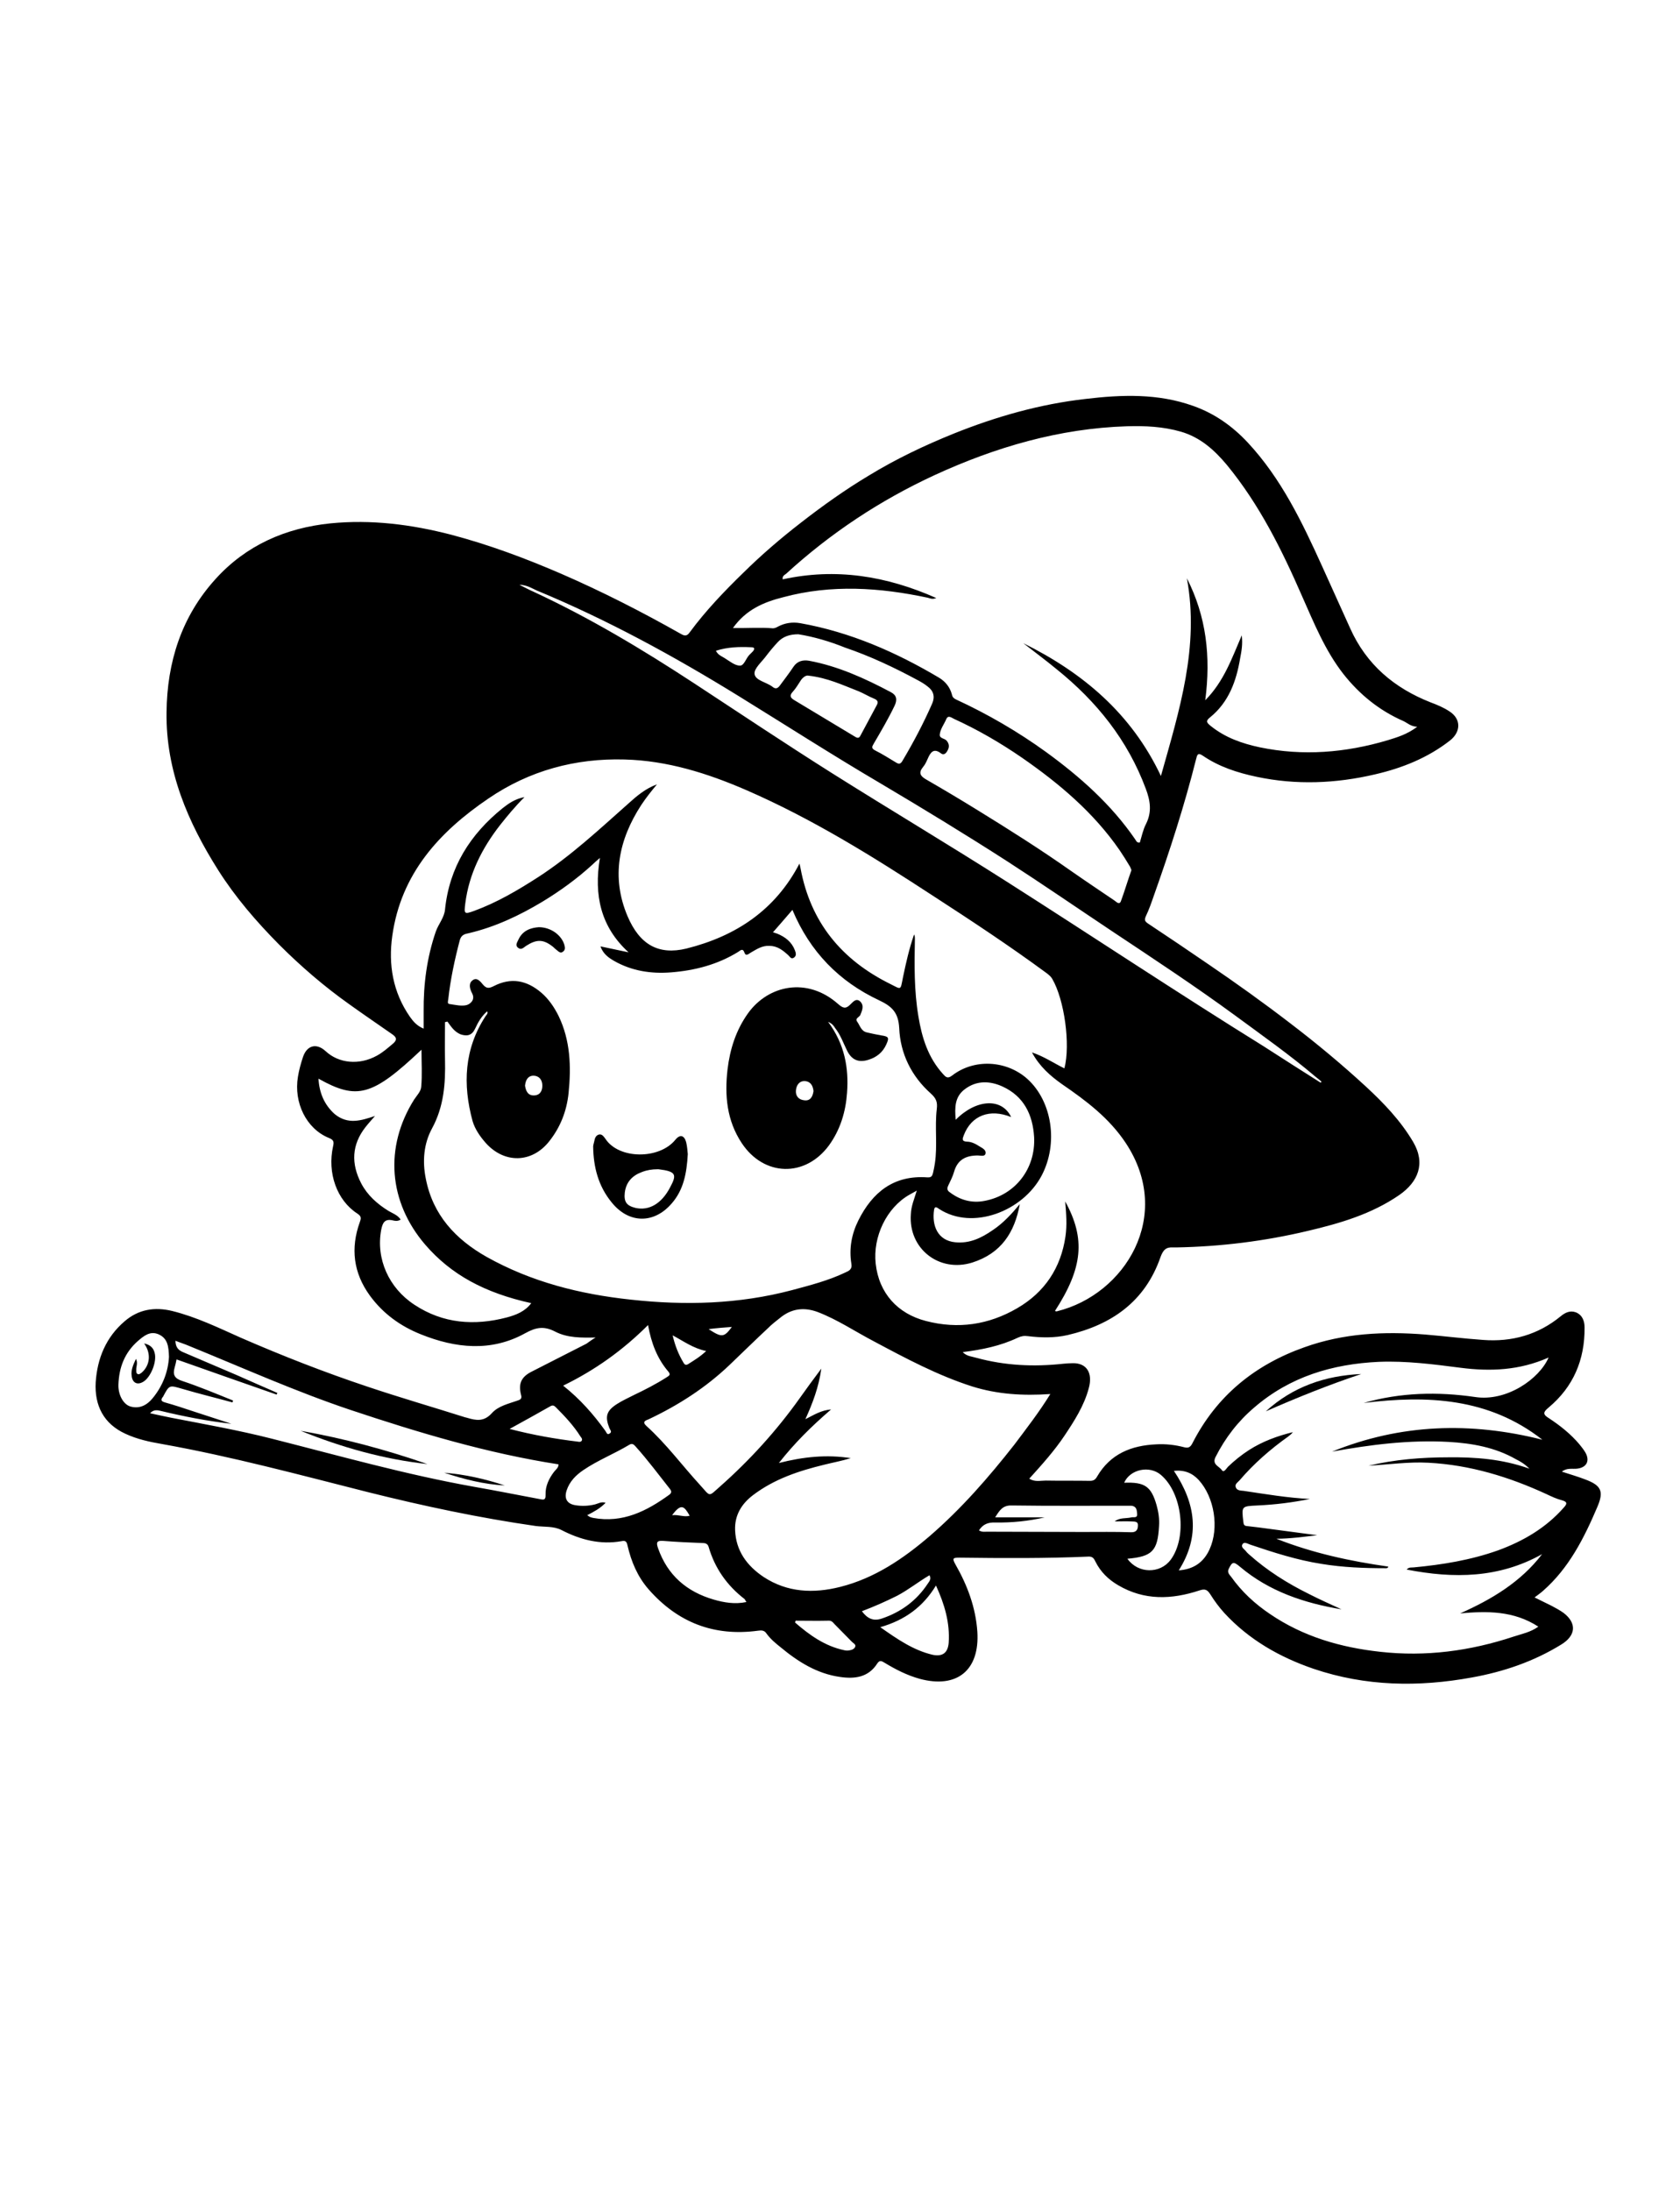 <?xml version='1.0' encoding='utf-8'?>
<svg xmlns="http://www.w3.org/2000/svg" enable-background="new 0 0 621.4 810" version="1.1" viewBox="0 0 621.4 810"> <path d="m220.3 494.5c-5.2 0.1-10.4 0.2-15-2.2-4.1-2.1-7-1.6-11 0.6-12.6 7-25.8 5.6-38.7 0.4-7.5-3-13.9-7.6-18.8-14.3-6.1-8.4-7.2-17.5-3.7-27.2 0.5-1.4 0.6-2.1-0.9-3.1-7.6-4.9-11.2-15-9-24.9 0.4-1.7 0.2-2.4-1.6-3.1-8.3-3.4-13-13-11.4-22.6 0.4-2.5 1.1-5 1.9-7.4 1.5-4.3 5-5.1 8.3-2.1 4.9 4.6 12.5 5.3 19 1.7 2.2-1.2 4-2.8 5.9-4.4 1.7-1.4 1.4-2.4-0.2-3.5-5.3-3.7-10.6-7.3-15.9-11.1-9.3-6.6-17.9-14-26-22.1-8.4-8.5-16.1-17.4-22.5-27.5-11.2-17.7-19.4-36.7-19.1-58.4 0.2-18.5 5.5-35.3 18.1-49.2 11.3-12.5 25.9-18.9 42.5-20.6 15.2-1.5 30 0.4 44.7 4.2 14 3.7 27.4 8.7 40.6 14.4 15.2 6.6 29.9 14.1 44.4 22.3 1.4 0.8 2.2 0.8 3.2-0.6 5.9-8 12.8-15.2 19.9-22.1 6.7-6.6 13.8-12.7 21.3-18.5 8.1-6.3 16.4-12.2 25.1-17.4 10-6.1 20.5-11.1 31.4-15.5 15.7-6.3 31.9-10.9 48.7-12.8 13.4-1.6 26.8-2.1 39.9 2.6 7.9 2.8 14.5 7.5 20.1 13.5 12.4 13.3 20.1 29.4 27.5 45.7 3.5 7.7 6.9 15.3 10.4 23 6 13.4 16.3 22.1 29.8 27.4 2.4 0.9 4.8 1.9 6.9 3.3 4.4 2.8 4.3 7.6 0.2 10.8-8.2 6.4-17.7 10.2-27.7 12.5-14.5 3.4-29.2 4-43.8 0.9-7.1-1.5-13.9-3.7-19.9-7.8-1.9-1.3-2.1-0.3-2.5 1.3-4.3 17.1-9.7 33.8-15.6 50.4-0.9 2.6-1.8 5.2-3 7.7-0.6 1.4-0.3 1.9 0.9 2.7 7.4 4.9 14.8 9.9 22.1 14.9 10.3 7 20.5 14.3 30.4 21.9 9.7 7.4 19.1 15.2 28.1 23.5 6.6 6.1 12.8 12.6 17.4 20.4 4.7 8 1.8 14.8-5.1 19.6-10.3 7.1-22 10.5-33.9 13.3-16 3.8-32.2 5.8-48.6 6.1h-1.1c-2.7-0.2-3.8 0.9-4.8 3.7-5.7 16.3-18 24.9-34.3 28.7-4.8 1.1-9.8 1-14.7 0.4-1.4-0.2-2.5 0-3.8 0.6-6.3 3-13.1 4.4-20.3 5.3 1.5 1.6 3.4 1.6 5 2.1 10.6 2.9 21.3 3.4 32.2 2.2 1.2-0.1 2.4-0.2 3.5-0.2 5.1-0.1 7.5 3.6 5.9 9.3-1.7 6.4-5.3 12-8.9 17.4-3.8 5.7-8.4 10.8-13.1 16 2.1 1.3 4.1 0.7 6.1 0.7 5.5 0.1 10.9 0 16.4 0.1 1.3 0 2-0.5 2.6-1.6 4.9-8.4 12.7-11.5 21.9-11.9 3.5-0.2 7 0.2 10.4 1.1 1.6 0.4 2.3-0.2 3-1.6 8.9-17.4 23-28.9 41.4-35.4 14.5-5.2 29.4-5.9 44.6-4.7 7.2 0.6 14.3 1.5 21.5 2 10.6 0.8 20.3-1.9 28.6-8.7 1.7-1.4 3.5-2.3 5.7-1.5 2.4 1 3.2 3.2 3.2 5.6 0.1 11.9-4.1 21.9-13.3 29.6-2.2 1.8-2.1 2.6 0.2 4 4.1 2.7 8 5.8 11.2 9.6 0.8 1 1.7 2.1 2.3 3.2 1.6 3 0.3 5.4-3.2 5.8-1.8 0.2-3.7-0.4-5.6 1.1 3 1 5.9 1.8 8.7 2.9 5.9 2.2 6.9 4.4 4.4 10.2-4.9 11.5-10.5 22.6-20.1 31-0.9 0.8-1.9 1.5-3.1 2.4 2.2 1.1 4.3 2.1 6.3 3.1 1.5 0.8 3 1.6 4.4 2.6 5 3.8 4.6 8.4-0.8 11.7-10.2 6.3-21.4 10.1-33.1 12.2-19.7 3.6-39.3 3.3-58.5-3.2-12.6-4.3-24-10.8-33.1-20.7-1.9-2.1-3.6-4.4-5.1-6.8-1.1-1.7-1.9-2.2-4-1.5-10.3 3.4-20.4 3.8-30.1-1.9-3.6-2.1-6.5-4.9-8.4-8.7-0.5-1-0.9-1.9-2.4-1.9-16 0.7-32 0.6-48 0.4-2.3 0-2.7 0.2-1.4 2.5 4.4 7.7 7.5 15.9 8.1 24.9 0.9 14.2-7.5 21.1-21.3 17.4-4.7-1.3-9-3.5-13.1-6-0.9-0.5-1.7-1.1-2.6 0.3-3.3 5.2-8.4 5.8-13.8 5-8.5-1.2-15.5-5.6-22-11-1.9-1.5-3.8-3.1-5.3-5.2-0.7-1-1.7-1.1-3-0.9-16.3 2.2-29.7-3-40.5-15.3-4.1-4.7-6.4-10.2-7.8-16.2-0.3-1.5-0.8-1.9-2.2-1.6-7.9 1.4-15.2-0.5-22.2-4.1-2.9-1.5-6.3-1.1-9.5-1.5-20.9-3-41.6-7.4-62-12.5-25.3-6.4-50.5-13.2-76.2-17.8-4.7-0.8-9.3-1.8-13.6-3.8-8.1-3.7-11.5-10.5-11-19.1 0.6-8.8 3.8-16.6 10.7-22.5 5.1-4.4 11.1-5.4 17.6-3.8 8.9 2.2 17.1 6.2 25.4 9.9 15.4 6.7 31 12.8 46.9 18.1 11.9 4 24 7.5 36 11.3 0.3 0.1 0.6 0.1 0.8 0.2 3.3 1 6.2 1.5 9.1-1.7 2.4-2.7 6.2-3.5 9.6-4.7 1.2-0.4 1.6-0.8 1.2-2.2-1-4 0.1-6.5 3.8-8.4 6.8-3.5 13.6-6.9 20.4-10.4 1-0.7 2.2-1.6 3.4-2.3zm50.8-262.3c5.2 0.1 10-0.3 14.8 0.1 0.6 0 1.3-0.3 1.8-0.6 2.6-1.4 5.4-1.8 8.3-1.3 18.5 3.3 35.4 10.7 51.4 20.2 2.3 1.4 4 3.5 4.7 6.2 0.2 1 0.7 1.4 1.5 1.8 11.7 5.4 22.9 11.9 33.4 19.5 12.5 9.1 24 19.3 32.8 32.1 0.4 0.5 0.6 1.5 1.8 1.3 0.7-2.3 1.2-4.8 2.3-6.9 2.2-4.4 1.6-8.5-0.1-13-6.7-18-18.2-32.3-33-44.2-4-3.3-8.2-6.4-12.3-9.6 22 10.9 40 26 50.9 49.1 6.8-24.2 14.3-47.8 9.6-73.1 7.2 14.1 8.9 28.9 6.8 45.1 6.9-7 9.8-15.4 13.5-24 0.4 3.3-0.1 5.9-0.6 8.5-1.4 8.4-4.2 16.2-11.1 21.8-1.8 1.4-1.2 2 0.1 3.1 5.4 4.4 11.7 6.6 18.3 8 15.9 3.3 31.7 2 47.2-2.6 3.6-1.1 7.3-2.2 11-5-2.4-0.1-3.6-1.4-5.1-2.1-8.9-3.9-16.2-9.8-22.2-17.4-6.8-8.7-10.9-18.9-15.3-28.8-7.5-17.2-15.8-33.9-27.8-48.5-4.6-5.5-9.8-10.2-17-12.3-6.6-1.9-13.3-2.2-20-2-25 0.8-48.6 7.7-71.2 18.1-20.1 9.3-38.4 21.4-54.8 36.4-0.6 0.5-1.5 0.8-1.3 2.1 19.6-4.3 38.3-1.3 56.8 6.9-1.5 0.6-2.3 0.1-3.1-0.1-17.8-3.8-35.7-5-53.5-0.2-7.2 1.8-13.8 4.6-18.6 11.4zm-105.6 145.5c-0.3 0.1-0.6 0.1-0.9 0.2 0 4.6-0.1 9.3 0 13.9 0.2 8.8-0.4 17.3-4.8 25.4-3.1 5.7-3.6 12.2-2.3 18.6 2.6 13.4 11 22.4 22.5 28.9 16.6 9.3 34.6 13.8 53.3 15.8 20 2.2 39.9 1.7 59.6-3.5 6.7-1.8 13.4-3.5 19.7-6.5 1.3-0.6 2.7-1.1 2.3-3.3-0.9-5.6 0.1-11 2.6-16 5.2-10.4 13.1-16.8 25.5-15.9 1.5 0.1 1.8-0.5 2.1-1.6 0.3-1.2 0.5-2.4 0.7-3.6 1-6.7-0.1-13.4 0.7-20.1 0.3-2.5-0.2-3.9-2.2-5.7-7.2-6.4-11.3-14.8-11.7-24.2-0.3-5.7-2.6-8-7.5-10.3-14.7-6.9-25.5-17.9-32-33.4-2.5 2.9-4.9 5.7-7.2 8.3 0 0 0.8 0.2 1.6 0.5 2.9 1.2 5.3 3 6.5 6.1 0.4 1 0.7 2.1-0.4 2.8-1 0.7-1.5-0.5-2.1-1-2-1.8-4-3.4-7-3.4-2.7-0.1-4.7 1.3-6.8 2.5-0.7 0.4-1.8 1.5-2.3 0.1-0.7-2-1.6-0.8-2.3-0.4-7.6 4.7-16 6.9-24.8 7.6-7.4 0.6-14.6-0.5-21.1-4.2-2.1-1.2-4.1-2.6-5.1-5.4 3.7 0.8 7.1 1.5 10.4 2.2-10.3-9.4-12.9-21.1-10.6-34.9-1.3 1.1-2.1 1.8-2.8 2.5-5.7 5.2-11.9 9.7-18.5 13.7-8.5 5.1-17.4 9.3-27.1 11.6-1.4 0.3-2.8 0.5-3.4 2.5-1.9 7.2-3.5 14.6-4.3 22-0.1 0.6-0.4 1.6 0.4 1.7 2.1 0.3 4.5 0.9 6.4 0.4 1.4-0.4 3.3-2 2-4.4-0.9-1.7-1.4-3.8 0.4-4.9 1.5-1 2.8 0.7 3.7 1.8 1.3 1.5 2.3 1.3 3.9 0.5 6.4-3.3 12.2-2.2 17.6 2.4 2.8 2.4 4.8 5.4 6.4 8.6 4.4 9.1 4.7 18.8 3.7 28.6-0.7 6.6-3 12.5-7.1 17.7-6.4 8.2-16.7 8.4-23.6 0.6-2.1-2.4-3.9-5-4.8-8-3.7-13.6-3.1-26.7 4.8-38.8 0.3-0.5 1-0.9 0.6-1.8-2.1 1.8-3.4 4.1-4.5 6.5-1.2 2.5-3 2.8-5.4 2-2.3-1-3.5-2.9-4.8-4.7zm173.6 62.5-2.7 1.5c-8.5 4.8-13.6 15.6-12.5 25.5 1.2 10.9 8.1 18.5 18.6 21.2 11.9 3.1 23.2 1.4 33.7-4.7 10.2-5.9 16.2-14.9 17.9-26.6 0.6-4.1 0.3-8.2-0.1-12.9 7.6 13.8 6.5 24.6-3.8 40.5 0.3 0.1 0.6 0.2 0.8 0.1 25.1-6.2 43.2-35.3 25.4-62.2-6.1-9.2-14.6-15.6-23.5-21.7-4.4-3.1-8.4-6.6-11.2-11.8 4.5 1.5 8.1 4 12 5.9 2.3-8.8 0-25.4-4.5-33.1-0.5-0.9-1.3-1.5-2.2-2.2-13.6-10-27.7-19.3-41.9-28.5-22.2-14.5-44.7-28.5-69.1-39.1-14.3-6.2-29.2-10.9-45-11.3-18.2-0.5-35.2 4.1-50.3 14.4-18.3 12.4-32.4 27.9-35.6 50.8-1.5 10.6 0.2 20.8 6.5 29.9 1.2 1.7 2.6 3.4 5.1 4.4v-6.3c-0.1-10.1 1.2-20 4.5-29.6 1-2.8 3.1-5.1 3.4-8.1 1.6-15.7 9.3-27.8 21.3-37.5 2.2-1.7 4.5-3.4 8.1-4.1-3.5 3.5-6.3 6.9-9 10.3-6.7 8.6-11.5 18-12.9 29-0.5 3.9-0.4 4.1 3.2 2.8 8.5-3.1 16.3-7.7 23.9-12.6 12-7.8 22.4-17.5 33.1-27 3.2-2.9 6.5-5.7 10.7-7.2-2.1 2.5-4 4.9-5.8 7.6-8.4 12.9-11.2 26.7-5.1 41.1 4.5 10.6 11.5 14.5 21.8 12 18.4-4.6 32.9-14.3 41.8-31.4 0.1 0.4 0.3 1.1 0.4 1.7 3.7 20 15.2 33.9 33.2 42.8 4.2 2.1 3.7 2.5 4.7-2.5 1.1-5.3 2.3-10.6 4.1-15.8 0.3 0.5 0.3 1.1 0.3 1.6-0.2 9.6-0.3 19.2 1.3 28.7 1.3 7.9 3.6 15.3 9.2 21.4 0.9 1 1.6 1.7 3.2 0.5 8.2-6.4 20.2-5.7 27.9 1.2 9.2 8.3 11.5 23.9 5.3 35.7-7 13.3-25.6 20.4-37.9 12.4-0.5-0.3-1.6-1.4-1.9 0.2-0.9 5.9 1.3 11.5 7.9 12.1 5.3 0.5 9.6-1.6 13.8-4.5 3.9-2.6 7-6 10-9.6-1.9 10.5-6.9 18.2-17.6 21.6-12.2 3.8-23.6-5.1-22.7-17.8 0.1-3.1 1.3-5.8 2.2-8.8zm233.7 61.7c-10.8 4.8-21.6 5.2-32.5 3.8-10.1-1.3-20.1-2.6-30.3-2.2-17.2 0.8-32.9 5.5-46.1 16.9-6 5.1-10.7 11.2-14.3 18.3-1.4 2.8 1.4 3.4 2.3 4.8 0.8 1.2 1.7-0.6 2.3-1.2 2.4-2.3 5-4.4 7.8-6.2 5-3.2 10.5-5.2 16.2-6.6-0.5 0.7-1.1 1.1-1.7 1.6-6.6 4.7-12.7 10-18 16.2-0.6 0.7-1.9 1.4-1.4 2.6 0.4 1.2 1.8 1.2 2.9 1.3 8.1 1.2 16.3 2.6 24.5 3-6.4 1.3-12.8 2.1-19.4 2.4-5.9 0.3-5.9 0.2-5.2 6.1 0.1 0.8 0.2 1.4 1.2 1.5 2.9 0.3 5.8 0.7 8.8 1.1 5.8 0.8 11.5 1.5 17.3 2.3-5.1 0.6-10.1 1.3-15.1 1.3 13.4 5.3 27.3 8.3 41.4 10.3-0.1 0.6-0.6 0.6-0.9 0.6-8 0-15.9-0.3-23.8-1.6-9-1.4-17.7-4.2-26.3-7.1-0.9-0.3-2.3-1.2-2.9-0.2-0.8 1.2 0.8 1.9 1.4 2.8 0.3 0.4 0.7 0.7 1 1 6.7 6 14.2 10.7 22.3 14.7 3.9 2 8 3.8 11.9 5.6-13.8-2.3-26.7-6.6-37.5-15.7-2.5-2.1-2.9-1.9-4.2 0.7-0.7 1.4 0.3 2.2 0.9 3 3.9 5.5 8.8 10 14.3 13.7 12.3 8.4 26.2 12.4 40.8 14 16.8 1.9 33.3-0.3 49.3-5.6 3-1 6.3-1.6 9.2-3.7-9.1-5.9-18.9-5.8-28.9-4.9 11.7-5.2 22.4-11.6 30.3-21.9-15.9 8.9-32.6 9.1-50.1 5.7 0.9-1 1.8-0.7 2.6-0.8 10.6-1 21.1-2.7 31.2-6.3 9.3-3.4 17.7-8.3 24.3-15.8 1.1-1.2 1.6-2.1-0.6-2.7-2-0.5-3.9-1.4-5.8-2.3-13.9-6.4-28.3-10.8-43.7-11.6-7.4-0.4-14.7 0.7-22.1 1.1 9.7-2.3 19.6-3.1 29.6-3.1 9.9-0.1 19.8 0.6 29.9 4.2-1.8-1.8-3.4-2.7-5-3.5-7.7-4.4-16.2-5.9-24.9-6.4-14.5-0.8-28.8 1-43.1 3.6 25.4-10.3 51.3-11.1 77.8-4.4-19.8-15.5-42.5-16.5-66.1-13.6 13.6-3.9 27.4-4.2 41.2-2.2 11.7 1.8 23.8-6.7 27.2-14.6zm-184.3 13.5c-10.2 0.7-19.6 0.1-28.9-2.8-12.8-4.1-24.6-10.4-36.4-16.7-6.9-3.6-13.4-8-20.7-10.8-4.8-1.8-9.3-1.4-13.4 1.7-1.8 1.4-3.6 2.8-5.2 4.4-4.7 4.4-9.3 8.9-14 13.4-8.8 8.4-18.9 14.9-29.9 20.1-1.2 0.5-2.7 0.9-0.8 2.6 7.3 6.6 13.1 14.5 19.7 21.7 4 4.4 3 4.5 7.3 0.7 11.1-9.8 21.1-20.8 29.7-32.9 2.4-3.4 4.9-6.8 7.9-10.8-1 7-3.2 12.7-5.9 18.7 3.2-1.6 5.8-3.3 9.5-3.6-7.2 6.2-13.5 12.4-19.3 19.8 9-2.3 17.7-3.2 26.6-1.8-3.2 1-6.5 1.6-9.7 2.4-9.5 2.3-18.6 5.3-26.5 11.3-4.2 3.2-6.8 7.4-6.6 12.9 0.3 7.7 4.4 13.2 10.5 17.3 8.8 5.8 18.5 6.2 28.4 3.7 12.7-3.2 23.3-10.4 33.1-18.8 11.7-10.1 21.8-21.7 31.3-33.8 4.5-6 9.1-11.9 13.3-18.7zm-333 7.1c2.8 0.6 5.4 1.2 8 1.7 12.4 2.4 24.8 4.6 37 7.7 24.9 6.3 49.6 13.3 74.9 17.8 8 1.4 16 3 24 4.5 1.3 0.2 2.5 0.8 2.4-1.6-0.1-3.1 1.2-5.9 3.1-8.4 0.6-0.8 1.7-1.5 1.7-2.8-26.4-4.1-51.7-11.7-76.9-20.1-20.3-6.8-39.9-15.6-59.8-23.7-1.6-0.7-3.3-1.2-5-1.9 0 2.5 1.2 3.6 3 4.3 6.6 2.8 13.3 5.7 19.9 8.5 5 2.2 9.9 4.4 14.8 6.5l-0.3 0.6c-12.3-4.3-24.6-8.6-37-13-0.2 1-0.4 2-0.7 3-0.8 2.7 0 4.1 2.9 5 6.3 2.1 12.5 4.7 18.7 7.2-0.1 0.2-0.1 0.5-0.2 0.7-6.2-1.7-12.4-3.2-18.5-5-4.9-1.4-4.8-1.6-7.2 2.9 0 0.1-0.1 0.2-0.2 0.2-0.7 1.1-0.4 1.5 0.9 1.9 3.6 1 7.2 2.2 10.8 3.4l13.8 4.5c-8.9-1-17.6-2.7-26.3-4.8-1-0.2-2.4-0.6-3.8 0.9zm363-200.8c-0.2-0.4-0.3-0.9-0.6-1.4-1.2-2-2.5-4.1-3.8-6-9.6-13.9-22.3-24.6-36-34.1-8-5.5-16.4-10.4-25.2-14.4-0.9-0.4-2.2-1.6-2.9 0.1-0.8 1.9-2.2 3.6-2.4 5.7-0.1 1.5 1.8 1.3 2.6 2.3 1.1 1.4 0.9 2.6 0.1 3.9-0.6 1-1.4 1.4-2.3 0.7-2.6-2-3.8-0.4-4.8 1.9-0.5 1.1-1 2.3-1.8 3.2-1.8 2.2-0.9 3.4 1.2 4.6 6.4 3.7 12.8 7.5 19.1 11.4 11.7 7.2 23.4 14.6 34.6 22.5 5.3 3.7 10.7 7.3 16 10.9 0.6 0.4 1.7 1.7 2.3 0.2 1.4-3.8 2.5-7.6 3.9-11.5zm-279.8 90.9c-1.2 1.4-2.4 2.7-3.5 4.1-5.1 6.5-5.4 13.5-1.6 20.8 2.3 4.4 5.9 7.6 10.1 10.2 1.5 0.9 3.4 1.5 4.5 3.2-1.1 0.7-2.1 0.5-2.9 0.3-3-0.7-3.8 0.9-4.3 3.5-2 10.7 2.8 21.5 12.3 27.7 10.6 7 22.2 7.8 34.1 4.7 3.4-0.9 6.8-2.2 9.1-5.3-17.3-3.8-29.7-10.6-39.2-21.6-13.6-15.8-15.2-36.1-4.1-53.7 1-1.5 2.5-3 2.6-4.7 0.4-4.4 0.1-8.9 0.1-13.7-18.2 17.2-23.8 18.7-38.1 10.7 0.3 5.2 2.1 9.6 6 13.1 4.9 4 9.8 2.4 14.9 0.7zm349.8-12.3c0.1-0.1 0.2-0.3 0.3-0.4-0.7-0.6-1.4-1.2-2.2-1.8-9.4-8-19.5-15.1-29.4-22.4-15-11-30.5-21.2-46-31.5-12.9-8.6-25.7-17.4-38.7-25.8-15.4-9.9-31-19.4-46.7-28.7-17.7-10.4-35-21.5-52.5-32.3-24-14.8-48.7-28.3-74.8-39.1-1.8-0.8-3.5-2-6.4-2.1 2.2 1.1 3.7 1.9 5.3 2.6 20.7 9.6 40.2 21.3 59.3 33.8 16.9 11.1 33.7 22.3 50.8 33.1 21.6 13.6 43.6 26.7 65.1 40.4 31.7 20.2 63 41 94.9 60.8 7 4.5 14 9 21 13.4zm-114.5 12.7c-7.9-3.2-14.7-0.6-17.5 6.7-0.5 1.3-0.9 2.3 1.2 2.4 1.7 0 3.3 0.9 4.7 1.8 1 0.6 2.5 1.3 2.1 2.7-0.3 1.1-1.9 0.6-2.8 0.6-4.4 0-7.5 1.5-8.8 6-0.5 1.8-1.4 3.5-2.2 5.2-0.5 1.1-0.3 1.8 0.6 2.4 3.8 2.9 8.2 4.1 12.8 3.2 11.4-2.1 19-11.9 18.4-23.6-0.5-8.3-3.8-15.1-11.7-18.7-4.6-2.1-9.5-2.3-13.8 0.9-3.9 2.8-3.9 6.9-3.5 11.4 7.6-7.7 17.1-8.2 20.5-1zm-78.7-178.5c-3.3 0-5.8 0.9-7.7 3-1.5 1.6-2.9 3.3-4.2 5-1.6 2.2-4.6 4.7-4.3 6.7 0.3 2.4 4.4 3 6.6 4.7 1.2 1 2 0.6 2.8-0.5 1.7-2.3 3.4-4.5 5-6.9 1.4-2.1 3.5-2.6 5.8-2.2 10.7 2 20.6 6.5 30.2 11.6 2.1 1.1 2.5 2.7 1.4 5-2.3 4.8-5 9.4-7.7 14-0.7 1.2-1 1.8 0.6 2.6 2.6 1.3 5.1 2.9 7.6 4.4 1.1 0.7 1.7 0.6 2.4-0.6 4.1-6.9 7.8-13.9 11-21.2 1.1-2.5 0.5-4.7-1.7-6.3-1.1-0.9-2.3-1.6-3.6-2.3-8.7-4.7-17.6-8.9-27-12.1-5.7-2.3-11.6-4-17.2-4.9zm-78.1 325.7c0.5 0.3 0.7 0.5 0.9 0.6 0.4 0.2 0.9 0.3 1.3 0.4 10.9 2 19.8-2.5 28.2-8.6 0.9-0.7 0.8-1.3 0.2-2.1-4.2-5.3-8.2-10.7-12.7-15.7-0.7-0.8-1.3-1.3-2.4-0.6-5.5 3.3-11.6 5.7-16.9 9.3-2.8 1.9-5.1 4.2-6.2 7.5-1 3 0.1 5 3.2 5.5 2.4 0.4 4.9 0.3 7.3-0.3 1.2-0.3 2.3-1.1 3.9-0.6-2 2.1-4.3 3.3-6.8 4.6zm-8.9-47.9c6.3 5 11.2 10.6 15.6 16.7 0.4 0.5 0.6 1.7 1.6 1 1-0.6 0.2-1.3-0.1-2-1.7-4.3-1.1-6.4 2.8-8.9 2-1.3 4.1-2.2 6.2-3.3 4.2-2 8.3-4.1 12.2-6.6 0.9-0.6 1.6-0.9 0.6-2.1-4.1-4.8-6.3-10.5-7.5-17.2-9.4 9.4-19.7 16.7-31.4 22.4zm153.8 53.5c1.1 0.7 2 0.5 3 0.5 11.8 0 23.5 0.1 35.3 0.1 6 0 12-0.1 17.9 0.1 2 0.1 2.6-1 2.6-2.5 0.1-1.7-1.5-1.4-2.5-1.5-2-0.1-4 0-6.1 0 1.9-1.5 4.1-1 6.2-1.5 0.9-0.2 2.3 0.4 2.1-1.4-0.1-1.4-0.3-2.7-2.1-2.9h-1.4c-14.3 0-28.6 0.1-42.9-0.1-3.3-0.1-4.5 1.8-6.1 4.4h18.3c-6.1 1.4-12.1 2-18.2 1.9-2.7-0.1-4.6 0.6-6.1 2.9zm-63.1-316c-0.8-0.2-1.9 0.5-2.7 1.6-1 1.5-1.9 3.1-3.1 4.4-1.3 1.4-0.8 2.2 0.5 3 7.5 4.5 15.1 9.1 22.6 13.6 1 0.6 1.5 0.5 2-0.5 2-3.7 3.9-7.3 5.9-11 0.7-1.2 0.6-2-0.9-2.6-2-0.8-3.9-2-5.9-2.8-5.7-2.2-11.3-4.9-18.4-5.7zm-22.9 342.5c-0.4-0.5-0.5-0.9-0.7-1.1-6.5-5-11-11.4-13.3-19.3-0.3-1-1-1.4-2.1-1.4-4.9-0.2-9.8-0.4-14.7-0.8-2.5-0.2-2.6 0.7-1.9 2.7 3.5 10 10.6 16.1 20.6 19 3.8 1.1 7.8 1.8 12.1 0.9zm140.9-16c4 5.6 12.1 5.6 16 0.4 6.2-8.4 4.3-24.7-3.6-31.4-4.2-3.6-11.4-2.1-13.6 2.9 7.6-0.3 10 1.3 12 8.3 0.7 2.5 1.1 5.1 0.9 7.8-0.5 9.1-2.5 11.2-11.7 12zm-91.4 25.3c6.4 4.5 12.2 8.5 19.3 10.2 3.7 0.8 5.7-0.7 6-4.4 0.5-7.4-1.5-14.2-4.7-21.2-4.8 7.9-11.5 12.8-20.6 15.4zm-263.1-99.9c-0.1-3.7-0.4-6.9-3.9-8.4-3.1-1.3-5.4 0.6-7.6 2.5-4.9 4.3-7 9.8-7.2 16.2-0.1 3.7 1.8 7.2 4.4 8 3.4 1 6.2-0.5 8.3-3.1 3.7-4.5 5.7-9.8 6-15.2zm371.7 42.1c8.1 12.1 9.8 24.2 1.8 36.8 5.4-0.4 9.2-2.9 11.4-7.8 3.6-7.9 1.8-19.2-4-25.6-2.4-2.6-5.3-3.8-9.2-3.4zm-245.7-15.5c8.8 2.3 17 3.7 25.2 4.7 0.5 0.1 1.2 0.2 1.5-0.4s-0.2-1.1-0.5-1.5c-2.5-4-5.8-7.5-9.1-10.8-0.6-0.6-1.1-0.9-2-0.4-4.8 2.7-9.6 5.4-15.1 8.4zm105.8 70.9c-0.1 0.2-0.2 0.5-0.2 0.7 5.3 4.6 11 8.7 18.1 10.2 0.7 0.2 1.5 0.2 2.3 0 0.7-0.1 1.5-0.5 1.8-1.2 0.4-0.9-0.6-1.3-1.1-1.8-2.2-2.2-4.4-4.5-6.6-6.7-0.6-0.7-1.1-1.3-2.3-1.2-4.1 0.1-8 0-12 0zm24.5-3.5c2 2.7 4.2 3.8 7.4 2.7 7.1-2.4 12.8-6.6 16.9-12.8 0.6-0.9 1.5-1.8 0.7-3.2-4.1 2.4-7.8 5.4-12 7.6-4.2 2.1-8.5 4-13 5.7zm-54-355.1c0.8 1.6 2.1 2 3.2 2.7 1.8 1.1 3.8 2.8 5.7 2.8 1.6 0 2.2-2.8 3.6-4.1l1.2-1.2c0.8-1 0.6-1.5-0.7-1.5-4.3-0.2-8.6-0.1-13 1.3zm-3.6 258.9c-4.8-1-8.3-3.6-12.4-5.8 0.9 3.9 2.2 7.1 4 10.1 0.5 0.9 1 1 1.8 0.5 2.2-1.4 4.4-2.7 6.6-4.8zm-67-98.1c0.3 1.9 1 3.6 3.2 3.6s3.2-1.5 3.2-3.6-1.1-3.6-3.2-3.7c-2.2 0-3 1.7-3.2 3.7zm67.9 90c4.9 3.2 5.7 3.1 8.6-0.8-2.8 0.2-5.4 0.4-8.6 0.8zm-13.5 68.8c2.4-0.3 4.4 0.8 6.5 0.2-2-3.5-3.1-4.8-6.5-0.2z"/> <path d="m306.3 377.8c6.1 8.2 7.7 17 7 26.3-0.5 7-2.5 13.6-6.7 19.4-8.8 11.9-24 11.5-32.2-0.8-5.6-8.4-6.4-17.7-5.3-27.3 0.9-7.5 3.1-14.5 7.6-20.8 7.5-10.4 21.9-13.5 33.3-3.4 1.6 1.4 2.7 2 4.4 0.3 1-0.9 2.2-2.7 3.8-1.2 1.5 1.5 0.7 3.3 0 5-0.4 0.8-2.1 1.2-1.1 2.5 1 1.4 1.4 3.4 3.5 3.9 1.8 0.4 3.5 0.8 5.3 1.1 2.8 0.4 3.1 0.8 1.9 3.4-1.3 2.9-3.6 4.7-6.5 5.6-3.7 1.2-6.3 0.1-8-3.4-1.4-2.8-2.4-5.8-4.4-8.3-0.5-0.8-1-1.6-2.6-2.3zm-5.4 25.6c-0.2-1.9-1-3.5-3.1-3.7-2.2-0.1-3.2 1.5-3.4 3.4-0.2 2.1 1 3.5 3.1 3.7 2.2 0.3 3.1-1.3 3.4-3.4z"/> <path d="m254.4 426.7c-0.4 7.2-1.6 13.3-6 18.3-6.6 7.6-15.9 7.4-22.2-0.5-4.9-6-6.7-13-6.8-20.6 0-0.6 0.3-1.3 0.4-1.9 0.2-1.1 0.5-2.1 1.6-2.5 1.2-0.4 1.9 0.7 2.5 1.5 5 7.7 20 7.7 25.9 0.4 1.7-2.1 3.3-1.7 4 0.9 0.4 1.6 0.5 3.5 0.6 4.4zm-11.3 5.6c-1.9 0-3.8 0.3-5.6 1-3.6 1.3-5.9 3.7-6.4 7.6-0.4 3.5 0.7 4.9 4 5.7 5 1.1 9.6-1.6 12.7-7.5 2.6-4.8 2.4-6-4.2-6.8h-0.5z"/> <path d="m199.3 342.8c4.5 0 8.5 3 9.5 6.7 0.2 0.9 0.3 1.7-0.5 2.3-0.9 0.8-1.6 0.1-2.2-0.4-0.5-0.4-1-0.8-1.5-1.3-3.6-2.9-6.1-2.9-10-0.4-0.9 0.6-1.8 1.7-3 0.7s-0.2-2.1 0.2-3.1c1.6-3.4 4.7-4.3 7.5-4.5z"/> <path d="m468.2 521.8c10-9.1 21.9-13.2 35.3-13.8-12 4-23.7 8.7-35.3 13.8z"/> <path d="m158.1 541.3c-16.3-1.8-31.8-6.2-46.9-12.3 16 2.8 31.6 7 46.9 12.3z"/> <path d="m186.7 549.2c-7.7-0.4-15.1-2.3-22.4-4.7 7.7 0.6 15.1 2.3 22.4 4.7z"/> <path d="m53.3 496.7c2.4 0.5 3.5 1.8 3.9 3.5 0.9 3.2-1.4 8.9-4.1 10.6-2.2 1.4-4.1 0.6-4.4-2.1-0.3-2.1 0.5-4 1.6-6.3 0.8 1.6 0 2.9 0.1 4.1 0 0.5-0.1 1.2 0.5 1.5s1-0.2 1.5-0.5c3.1-2.7 3.6-7.1 0.9-10.8z"/> </svg>